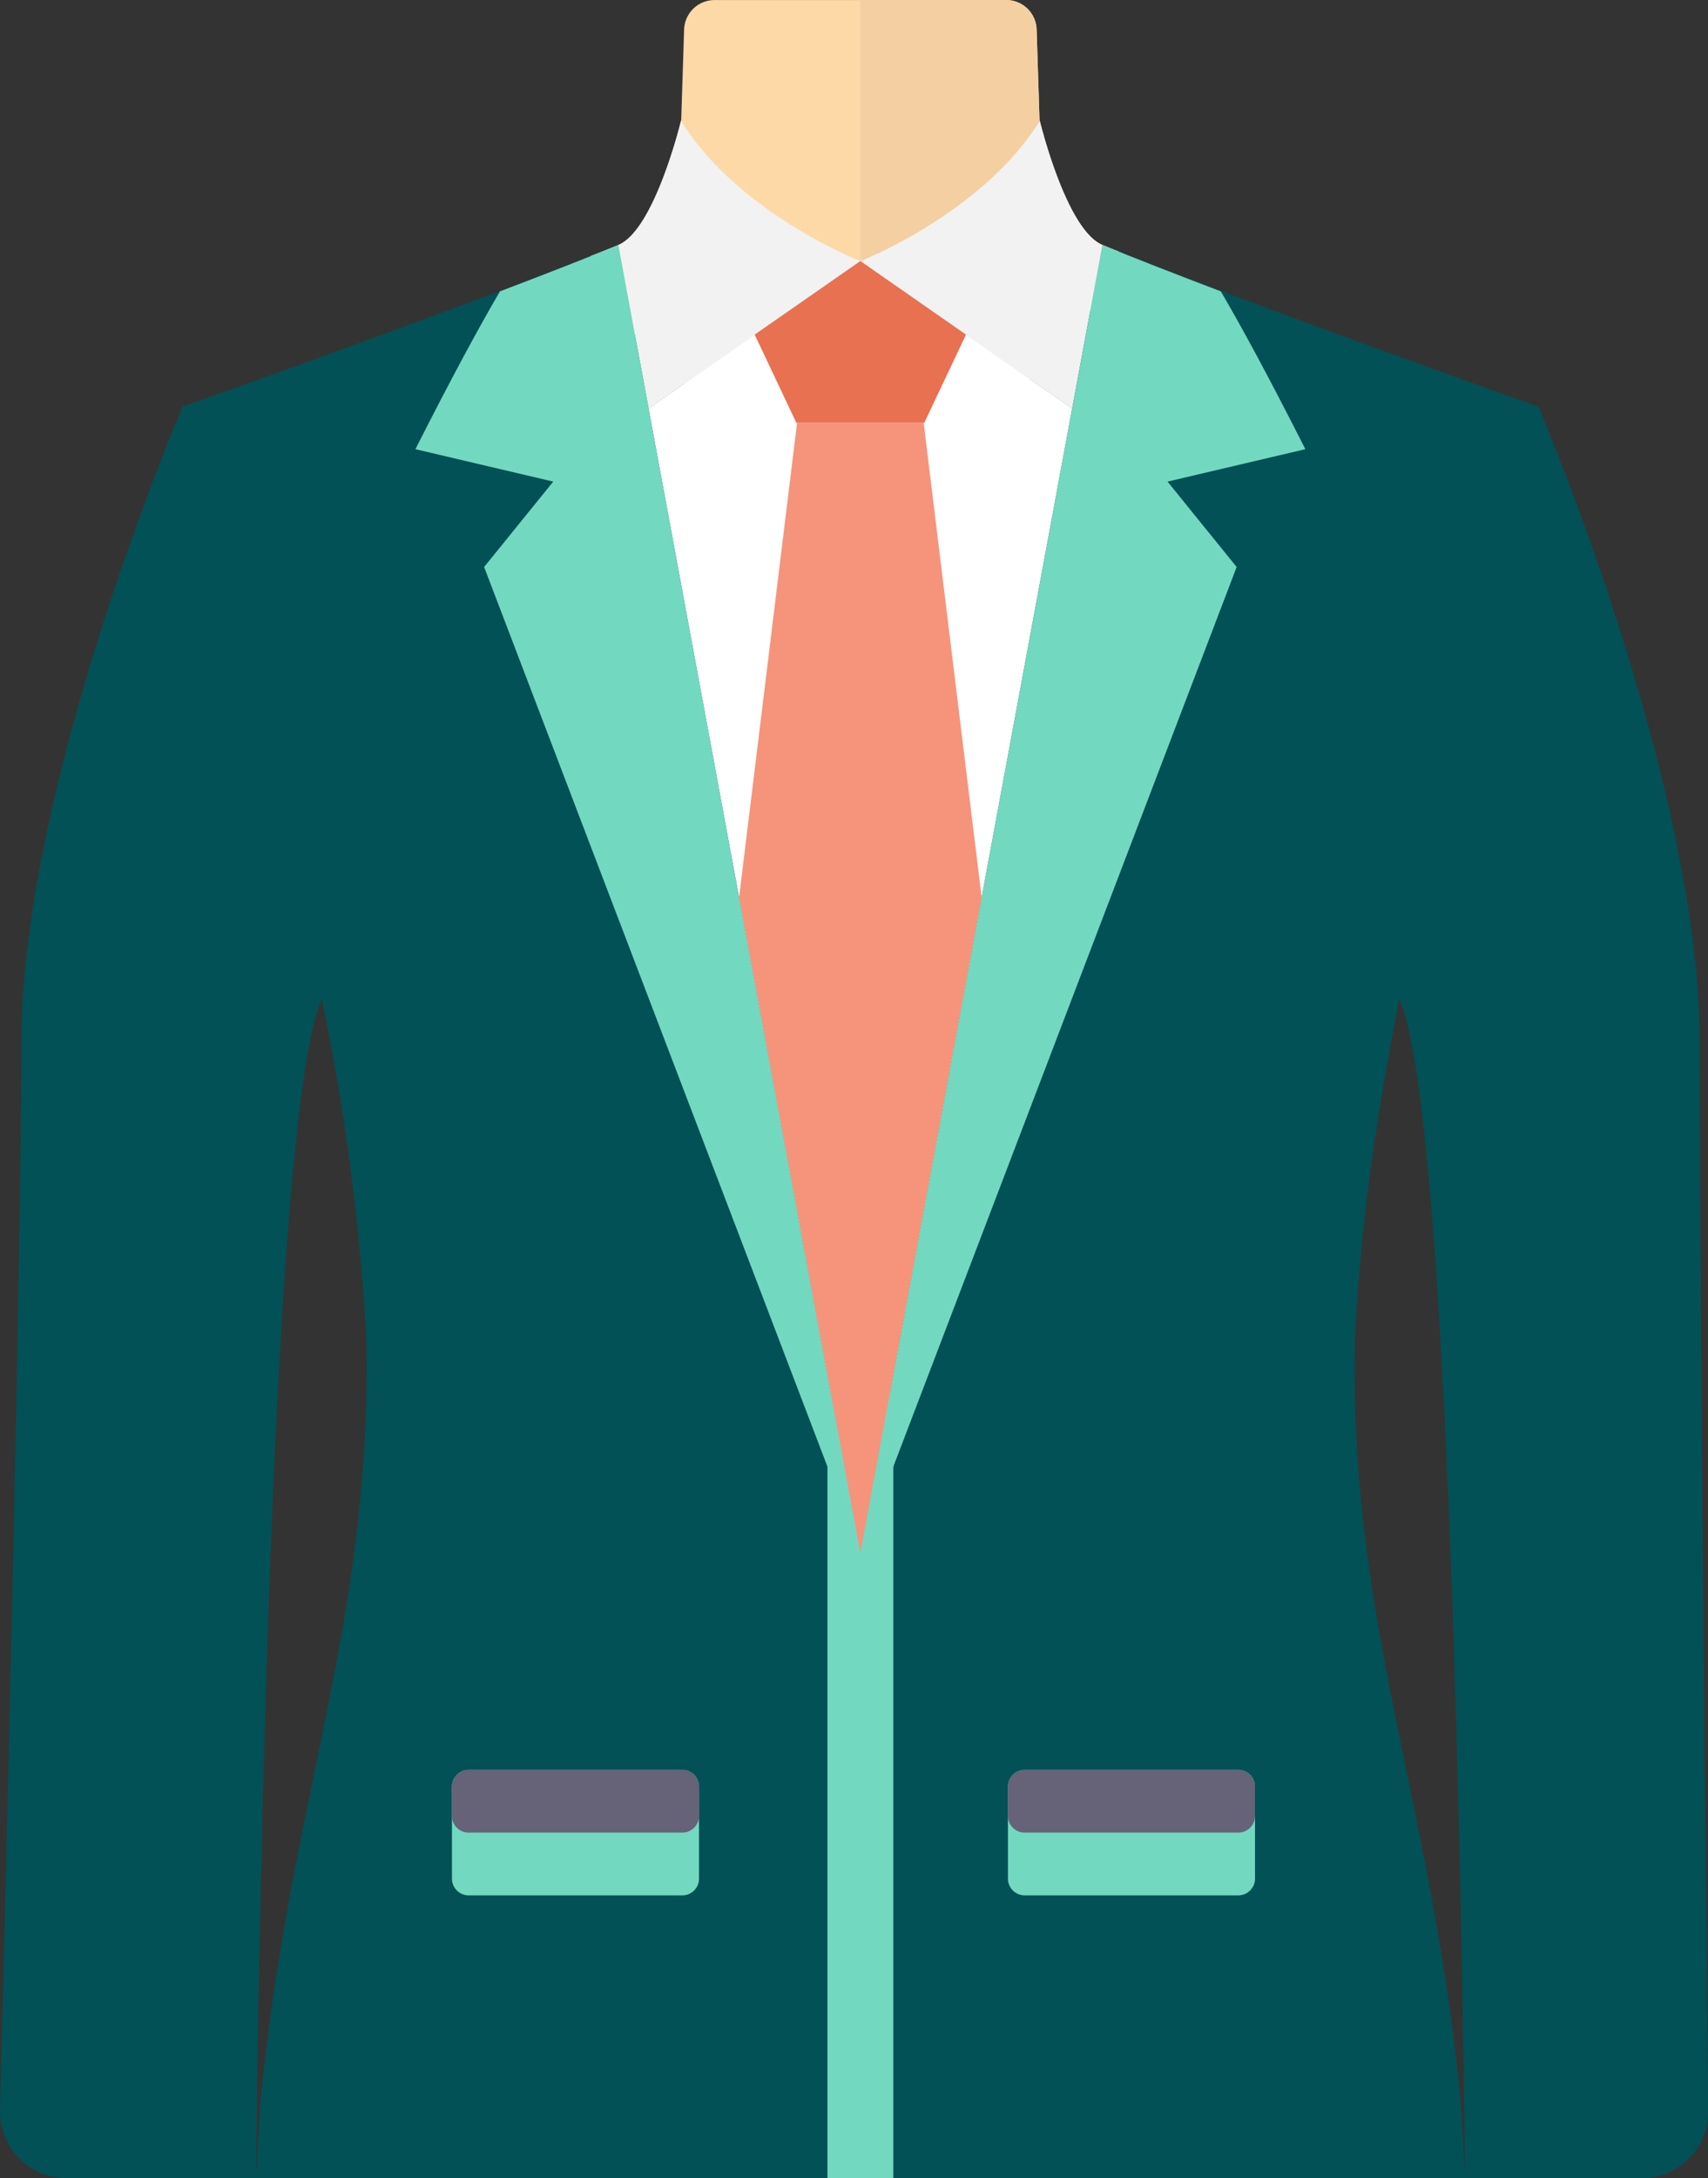 <svg xmlns="http://www.w3.org/2000/svg" width="77.307" height="98.561" viewBox="0 0 77.307 98.561">
  <rect x="0" y="0" width="77.307" height="98.561" fill="#333333" stroke="none"/>
  <g id="Grupo_1055086" data-name="Grupo 1055086" transform="translate(-356 -6385.649)">
    <g id="Grupo_56452" data-name="Grupo 56452" transform="translate(-307.406 2821.295)">
      <path id="Trazado_124909" data-name="Trazado 124909" d="M691.392,3580.647c-5.58,2.3-19.711,7.318-19.711,7.318v0l-.006-.008c-.349.818-7.3,17.292-7.3,28.771,0,9.09-.662,36.359-.964,48.32a3,3,0,0,0,3,3.072h8.581c.116-10.354.689-47.7,2.926-53.24l.044-.125c-.013-.07-.025-.141-.038-.212a103.355,103.355,0,0,1,2.058,15.479c.3,12.884-3.457,20.882-4.789,34.655l-.2,3.445h54.728l-.2-3.445c-1.333-13.773-5.086-21.77-4.79-34.655a103.218,103.218,0,0,1,2.054-15.459c-.012.064-.022.129-.035.192l.044.125c2.238,5.542,2.81,42.887,2.926,53.24h8a3,3,0,0,0,3-3.026c-.12-11.938-.386-39.265-.386-48.366,0-11.479-6.957-27.953-7.3-28.771l-.007.008v0s-14.131-5.021-19.711-7.318" transform="translate(0 -5.21)" fill="#025157"/>
      <path id="Trazado_124910" data-name="Trazado 124910" d="M731.864,3580.647c5.58,2.3,19.711,7.318,19.711,7.318s-8,29.175-8.293,42.06,3.457,20.882,4.79,34.655l.2,3.445H737.853l-.2-3.445c-1.333-13.773-5.086-21.77-4.789-34.655.224-9.746,4.854-28.813,7.1-37.524a5.148,5.148,0,0,0-3.239-6.126c-4.63-1.671-11.7-4.257-15.276-5.728h10.42" transform="translate(-18.56 -5.21)" fill="#025157"/>
      <path id="Trazado_124911" data-name="Trazado 124911" d="M714.627,3584.269a12.692,12.692,0,0,0,11.988-8.53c-.261-.1-.51-.206-.742-.3-1.656-.682-2.848-5.659-2.848-5.659l-.131-4.09a1.379,1.379,0,0,0-1.378-1.334h-13.2a1.379,1.379,0,0,0-1.378,1.335l-.131,4.089s-1.193,4.978-2.848,5.659c-.38.156-.8.326-1.252.5A12.7,12.7,0,0,0,714.627,3584.269Z" transform="translate(-12.568)" fill="#fed9a8"/>
      <path id="Trazado_124912" data-name="Trazado 124912" d="M728.763,3569.778l-.131-4.089a1.379,1.379,0,0,0-1.378-1.335h-6.6v19.909a12.692,12.692,0,0,0,11.7-8.524c-.261-.1-.509-.206-.742-.3C729.956,3574.755,728.763,3569.778,728.763,3569.778Z" transform="translate(-18.307)" fill="#f4cfa2"/>
      <path id="Trazado_124913" data-name="Trazado 124913" d="M716.148,3581.717l-9.587,6.673,9.587,51.787,9.587-51.787Z" transform="translate(-13.8 -5.552)" fill="#fff"/>
      <g id="Grupo_56447" data-name="Grupo 56447" transform="translate(691.392 3569.824)">
        <path id="Trazado_124914" data-name="Trazado 124914" d="M707.385,3572.4c-.119.479-1.232,4.81-2.756,5.573a.588.588,0,0,1-.081.041h0l1.37,7.4,9.586-6.672S710.02,3576.611,707.385,3572.4Z" transform="translate(-704.548 -3572.395)" fill="#f2f2f2"/>
        <path id="Trazado_124915" data-name="Trazado 124915" d="M728.775,3572.4c.118.479,1.231,4.81,2.755,5.573a.591.591,0,0,0,.081.041h0l-1.37,7.4-9.586-6.672S726.14,3576.611,728.775,3572.4Z" transform="translate(-709.699 -3572.395)" fill="#f2f2f2"/>
      </g>
      <path id="Trazado_124916" data-name="Trazado 124916" d="M718.406,3581.717l-4.784,3.33,1.887,3.991H721.3l1.887-3.991Z" transform="translate(-16.058 -5.552)" fill="#e87152"/>
      <g id="Grupo_56448" data-name="Grupo 56448" transform="translate(683.857 3626.823)">
        <path id="Trazado_124917" data-name="Trazado 124917" d="M721.445,3692.281v-34.6a1.491,1.491,0,0,0-2.982,0v34.6Z" transform="translate(-701.463 -3656.19)" fill="#73d8c0"/>
        <path id="Trazado_124918" data-name="Trazado 124918" d="M703.9,3687.765h-9.666a.759.759,0,0,1-.758-.759v-4.161a.758.758,0,0,1,.758-.759H703.9a.759.759,0,0,1,.759.759v4.161A.758.758,0,0,1,703.9,3687.765Z" transform="translate(-693.471 -3664.471)" fill="#73d8c0"/>
        <path id="Trazado_124919" data-name="Trazado 124919" d="M740.9,3687.765h-9.666a.759.759,0,0,1-.759-.759v-4.161a.758.758,0,0,1,.759-.759H740.9a.759.759,0,0,1,.758.759v4.161A.759.759,0,0,1,740.9,3687.765Z" transform="translate(-705.305 -3664.471)" fill="#73d8c0"/>
      </g>
      <g id="Grupo_56449" data-name="Grupo 56449" transform="translate(682.207 3575.438)">
        <path id="Trazado_124920" data-name="Trazado 124920" d="M711.187,3639.835l-10.956-59.187c-1.389.572-3.286,1.312-5.358,2.1-.976,1.664-2.222,3.974-3.827,7.141l6.238,1.467-3.128,3.864Z" transform="translate(-691.045 -3580.648)" fill="#73d8c0"/>
        <path id="Trazado_124921" data-name="Trazado 124921" d="M720.655,3639.835l10.956-59.187c1.389.572,3.286,1.312,5.358,2.1.977,1.664,2.222,3.974,3.827,7.141l-6.238,1.467,3.128,3.864Z" transform="translate(-700.514 -3580.648)" fill="#73d8c0"/>
      </g>
      <path id="Trazado_124922" data-name="Trazado 124922" d="M718.074,3643.616v0l5.49-29.657-2.625-21.481h-5.73l-2.625,21.482Z" transform="translate(-15.726 -8.994)" fill="#f5947a"/>
      <g id="Grupo_56450" data-name="Grupo 56450" transform="translate(691.392 3569.862)">
        <path id="Trazado_124923" data-name="Trazado 124923" d="M732.713,3572.861l.015.057Z" transform="translate(-713.555 -3572.582)" fill="#f15a24"/>
        <path id="Trazado_124924" data-name="Trazado 124924" d="M732.631,3572.549l.011.043Z" transform="translate(-713.528 -3572.482)" fill="#f15a24"/>
        <path id="Trazado_124925" data-name="Trazado 124925" d="M732.768,3573.062l.016.058C732.778,3573.1,732.773,3573.081,732.768,3573.062Z" transform="translate(-713.572 -3572.646)" fill="#f15a24"/>
        <path id="Trazado_124926" data-name="Trazado 124926" d="M732.667,3572.689l.014.052Z" transform="translate(-713.54 -3572.527)" fill="#f15a24"/>
        <path id="Trazado_124927" data-name="Trazado 124927" d="M732.606,3572.451l.006.026Z" transform="translate(-713.52 -3572.451)" fill="#f15a24"/>
        <path id="Trazado_124928" data-name="Trazado 124928" d="M732.982,3573.811l0,.012Z" transform="translate(-713.641 -3572.886)" fill="#f15a24"/>
        <path id="Trazado_124929" data-name="Trazado 124929" d="M732.831,3573.289l.016.055Z" transform="translate(-713.592 -3572.719)" fill="#f15a24"/>
        <path id="Trazado_124930" data-name="Trazado 124930" d="M708.4,3573.56l0-.006Z" transform="translate(-705.78 -3572.804)" fill="#f15a24"/>
        <path id="Trazado_124931" data-name="Trazado 124931" d="M704.548,3580.648Z" transform="translate(-704.548 -3575.072)" fill="#f15a24"/>
        <path id="Trazado_124932" data-name="Trazado 124932" d="M708.467,3573.325l0-.017Z" transform="translate(-705.801 -3572.725)" fill="#f15a24"/>
        <path id="Trazado_124933" data-name="Trazado 124933" d="M708.528,3573.106l.005-.02Z" transform="translate(-705.821 -3572.654)" fill="#f15a24"/>
        <path id="Trazado_124934" data-name="Trazado 124934" d="M708.631,3572.733h0Z" transform="translate(-705.854 -3572.541)" fill="#f15a24"/>
        <path id="Trazado_124935" data-name="Trazado 124935" d="M708.584,3572.906l0-.01Z" transform="translate(-705.839 -3572.593)" fill="#f15a24"/>
      </g>
      <g id="Grupo_56451" data-name="Grupo 56451" transform="translate(683.856 3644.438)">
        <path id="Trazado_124937" data-name="Trazado 124937" d="M703.9,3682.086h-9.666a.759.759,0,0,0-.759.759v1.321a.759.759,0,0,0,.759.759H703.9a.759.759,0,0,0,.76-.759v-1.321A.759.759,0,0,0,703.9,3682.086Z" transform="translate(-693.47 -3682.086)" fill="#666277"/>
        <path id="Trazado_124938" data-name="Trazado 124938" d="M740.9,3682.086h-9.666a.759.759,0,0,0-.76.759v1.321a.759.759,0,0,0,.76.759H740.9a.759.759,0,0,0,.759-.759v-1.321A.759.759,0,0,0,740.9,3682.086Z" transform="translate(-705.304 -3682.086)" fill="#666277"/>
      </g>
    </g>
  </g>
</svg>
